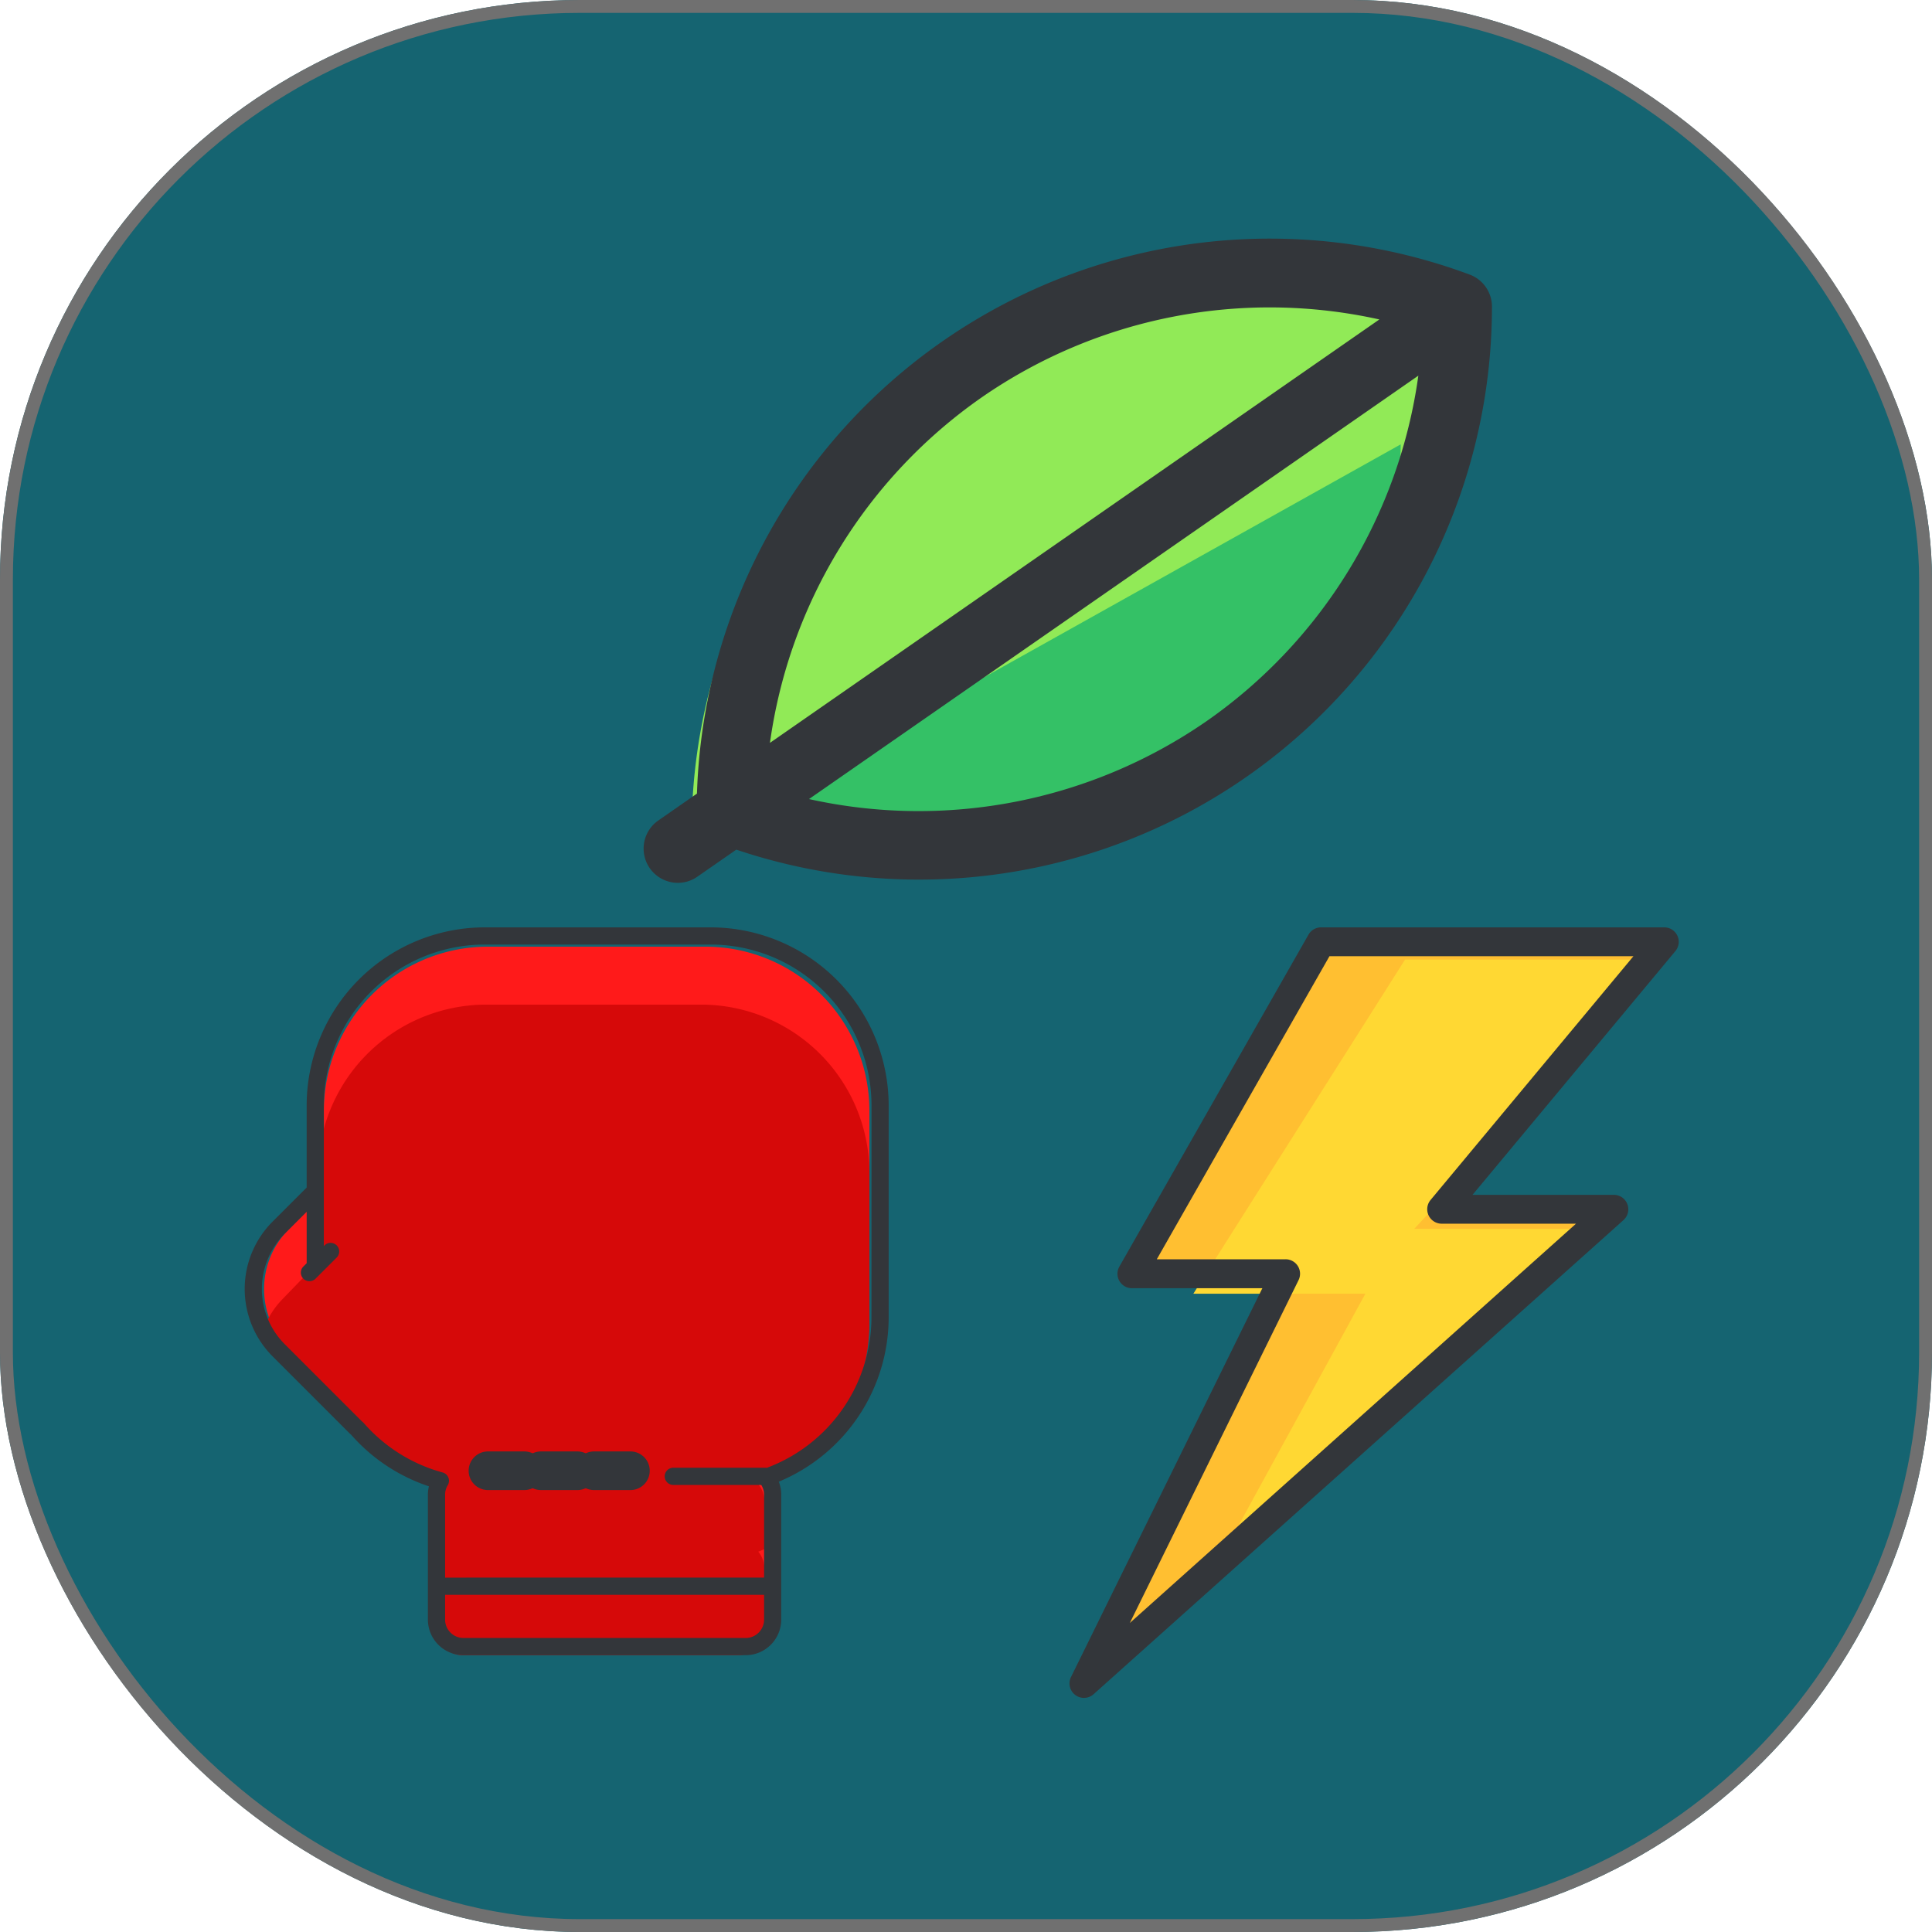 <svg id="Type_Button" data-name="Type Button" xmlns="http://www.w3.org/2000/svg" width="150" height="150" viewBox="0 0 150 150">
  <g id="Rectángulo_32" data-name="Rectángulo 32" fill="#156471" stroke="#707070" stroke-width="1">
    <rect width="150" height="150" rx="45" stroke="none"/>
    <rect x="0.5" y="0.5" width="149" height="149" rx="44.5" fill="none"/>
  </g>
  <g id="Grupo_246" data-name="Grupo 246" transform="translate(3228 717)">
    <g id="Grupo_243" data-name="Grupo 243" transform="translate(603 -105)">
      <g id="puno" transform="translate(-3812 -540)">
        <g id="Grupo_110" data-name="Grupo 110" transform="translate(1.501 1.5)">
          <path id="Trazado_66" data-name="Trazado 66" d="M43.105,1.5H26.164A12.733,12.733,0,0,0,13.457,14.259v6.45l-2.738,2.75a6.554,6.554,0,0,0,0,9.241l5.751,5.776c.045.045.1.084.141.128a12.726,12.726,0,0,0,6.229,3.921,2.018,2.018,0,0,0-.293,1.039v9.414a2.031,2.031,0,0,0,2.027,2.035H45.728a2.031,2.031,0,0,0,2.027-2.035V43.562a2.027,2.027,0,0,0-.48-1.3,12.76,12.76,0,0,0,8.536-12.053V14.259A12.733,12.733,0,0,0,43.105,1.5Z" transform="translate(-8.813 -1.5)" fill="#ff1a1a"/>
        </g>
        <g id="Grupo_111" data-name="Grupo 111" transform="translate(2.501 4)">
          <path id="Trazado_67" data-name="Trazado 67" d="M44.137,13.156H27.012A13.076,13.076,0,0,0,14.168,26.45v6.72L11.4,36.034a6.813,6.813,0,0,0-1.418,2.193A6.8,6.8,0,0,0,11.4,40.419l5.813,6.018c.045.047.1.088.143.134a12.82,12.82,0,0,0,6.3,4.085,2.151,2.151,0,0,0-.3,1.082V55.8c.1.031.2.067.3.1a2.155,2.155,0,0,0-.3,1.083v4.564a2.086,2.086,0,0,0,2.049,2.12H46.788a2.086,2.086,0,0,0,2.049-2.12V56.982a2.15,2.15,0,0,0-.485-1.356c.165-.06.323-.131.485-.2V51.738a2.15,2.15,0,0,0-.485-1.356A13.273,13.273,0,0,0,56.98,37.825V26.45A13.076,13.076,0,0,0,44.137,13.156Z" transform="translate(-10.982 -11.156)" fill="#d60909"/>
        </g>
        <g id="Grupo_112" data-name="Grupo 112" transform="translate(25.626 40.689)">
          <path id="Trazado_68" data-name="Trazado 68" d="M73.406,97.25H70.587a1.5,1.5,0,0,1,0-3h2.819a1.5,1.5,0,0,1,0,3Z" transform="translate(-69.087 -94.25)" fill="#33363a"/>
        </g>
        <g id="Grupo_113" data-name="Grupo 113" transform="translate(21.505 40.689)">
          <path id="Trazado_69" data-name="Trazado 69" d="M63.474,97.25h-2.82a1.5,1.5,0,0,1,0-3h2.82a1.5,1.5,0,0,1,0,3Z" transform="translate(-59.154 -94.25)" fill="#33363a"/>
        </g>
        <g id="Grupo_114" data-name="Grupo 114" transform="translate(17.386 40.689)">
          <path id="Trazado_70" data-name="Trazado 70" d="M53.541,97.25H50.722a1.5,1.5,0,0,1,0-3h2.819a1.5,1.5,0,0,1,0,3Z" transform="translate(-49.222 -94.25)" fill="#33363a"/>
        </g>
        <path id="Trazado_74" data-name="Trazado 74" d="M43.488,0H25.946A13.84,13.84,0,0,0,12.121,13.823V20.2l-2.64,2.64a7.4,7.4,0,0,0,0,10.472l5.953,5.953c.038.039.079.075.12.11l.025.022a13.81,13.81,0,0,0,6.034,4,2.683,2.683,0,0,0-.079.643v9.706A2.769,2.769,0,0,0,24.3,56.51H46.2a2.769,2.769,0,0,0,2.767-2.766V44.038a2.694,2.694,0,0,0-.19-1,13.838,13.838,0,0,0,8.531-12.77V13.823A13.84,13.84,0,0,0,43.488,0ZM46.2,55.174H24.3a1.432,1.432,0,0,1-1.431-1.43V51.822H47.635v1.922A1.432,1.432,0,0,1,46.2,55.174Zm9.773-24.905a12.494,12.494,0,0,1-8.123,11.692c-.02,0-.039-.006-.059-.006H40.561a.668.668,0,0,0,0,1.335h6.853a1.382,1.382,0,0,1,.221.748v6.448H22.869V44.038a1.4,1.4,0,0,1,.208-.728.668.668,0,0,0-.4-.988,12.477,12.477,0,0,1-6.123-3.838c-.014-.016-.028-.031-.044-.045s-.056-.051-.084-.075-.032-.027-.049-.044l-5.955-5.955a6.07,6.07,0,0,1,0-8.584l1.7-1.7v3.952c0,.015,0,.029,0,.044l-.266.266a.668.668,0,0,0,.945.944l1.669-1.669a.668.668,0,0,0-.944-.944l-.072.072V13.823A12.5,12.5,0,0,1,25.946,1.335H43.488A12.5,12.5,0,0,1,55.977,13.823Z" transform="translate(-7.312)" fill="#33363a"/>
      </g>
    </g>
    <g id="tornado_1_" data-name="tornado (1)" transform="translate(-3709.701 -589)">
      <g id="Grupo_245" data-name="Grupo 245" transform="translate(313 19)">
        <g id="Grupo_244" data-name="Grupo 244" transform="translate(218.668 -128.458)">
          <g id="Grupo_168" data-name="Grupo 168" transform="translate(3.733 1.776)">
            <path id="Trazado_101" data-name="Trazado 101" d="M108.661,82.841a45.546,45.546,0,0,1-41.267,5.126A43.893,43.893,0,0,1,86.675,51.741a45.543,45.543,0,0,1,41.271-5.126A43.907,43.907,0,0,1,108.661,82.841Z" transform="translate(-67.394 -43.854)" fill="#91ea57"/>
          </g>
          <g id="Grupo_169" data-name="Grupo 169" transform="translate(6.734 15.958)">
            <path id="Trazado_102" data-name="Trazado 102" d="M119.444,45.332c-.033,9.818-5.8,19.466-16.576,25.492a46.631,46.631,0,0,1-35.473,3.607" transform="translate(-67.395 -45.332)" fill="#34c166"/>
          </g>
          <path id="Trazado_103" data-name="Trazado 103" d="M127.708,45.133a44.5,44.5,0,0,0-59.983,40.3l-3,2.087a2.658,2.658,0,0,0,1.517,4.841,2.628,2.628,0,0,0,1.513-.477l3.025-2.1a44.473,44.473,0,0,0,58.668-42.145A2.654,2.654,0,0,0,127.708,45.133ZM89.831,54.671a39.267,39.267,0,0,1,30.875-6.051L73.392,81.494A39.258,39.258,0,0,1,89.831,54.671Zm17.463,25.135a39.273,39.273,0,0,1-30.871,6.051l47.31-32.873A39.279,39.279,0,0,1,107.295,79.806Z" transform="translate(-63.58 -42.36)" fill="#33363a"/>
        </g>
      </g>
    </g>
    <g id="Grupo_242" data-name="Grupo 242" transform="translate(18.349 -27.588)">
      <g id="tornado" transform="translate(-3163.314 -617.412)">
        <g id="Grupo_241" data-name="Grupo 241">
          <path id="Trazado_132" data-name="Trazado 132" d="M83.465,36.721h-26.2L42.825,62.154H54.556L39.164,93.545l40.451-36.33H66.472Z" transform="translate(-37.664 -35.221)" fill="#ffbf31"/>
          <path id="Trazado_133" data-name="Trazado 133" d="M59.385,62.663h9.771l-9.834,17.97L87.916,57.626H72.952L92.3,36.721H72.237L55.8,62.663Z" transform="translate(-46.182 -34.221)" fill="#ffd833"/>
          <path id="Trazado_134" data-name="Trazado 134" d="M38.787,95.045a1.123,1.123,0,0,1-1.007-1.618L52.638,63.238H42.511a1.123,1.123,0,0,1-.976-1.678L56.219,35.788a1.124,1.124,0,0,1,.976-.567H83.844a1.123,1.123,0,0,1,.863,1.841L68.956,55.988H79.927a1.123,1.123,0,0,1,.749,1.96L39.535,94.759A1.12,1.12,0,0,1,38.787,95.045Zm5.655-34.054h10a1.122,1.122,0,0,1,1.007,1.618l-13.1,26.619,34.641-31H66.561a1.123,1.123,0,0,1-.863-1.841l15.75-18.925h-23.6Z" transform="translate(-37.664 -35.221)" fill="#33363a"/>
        </g>
      </g>
    </g>
  </g>
</svg>
